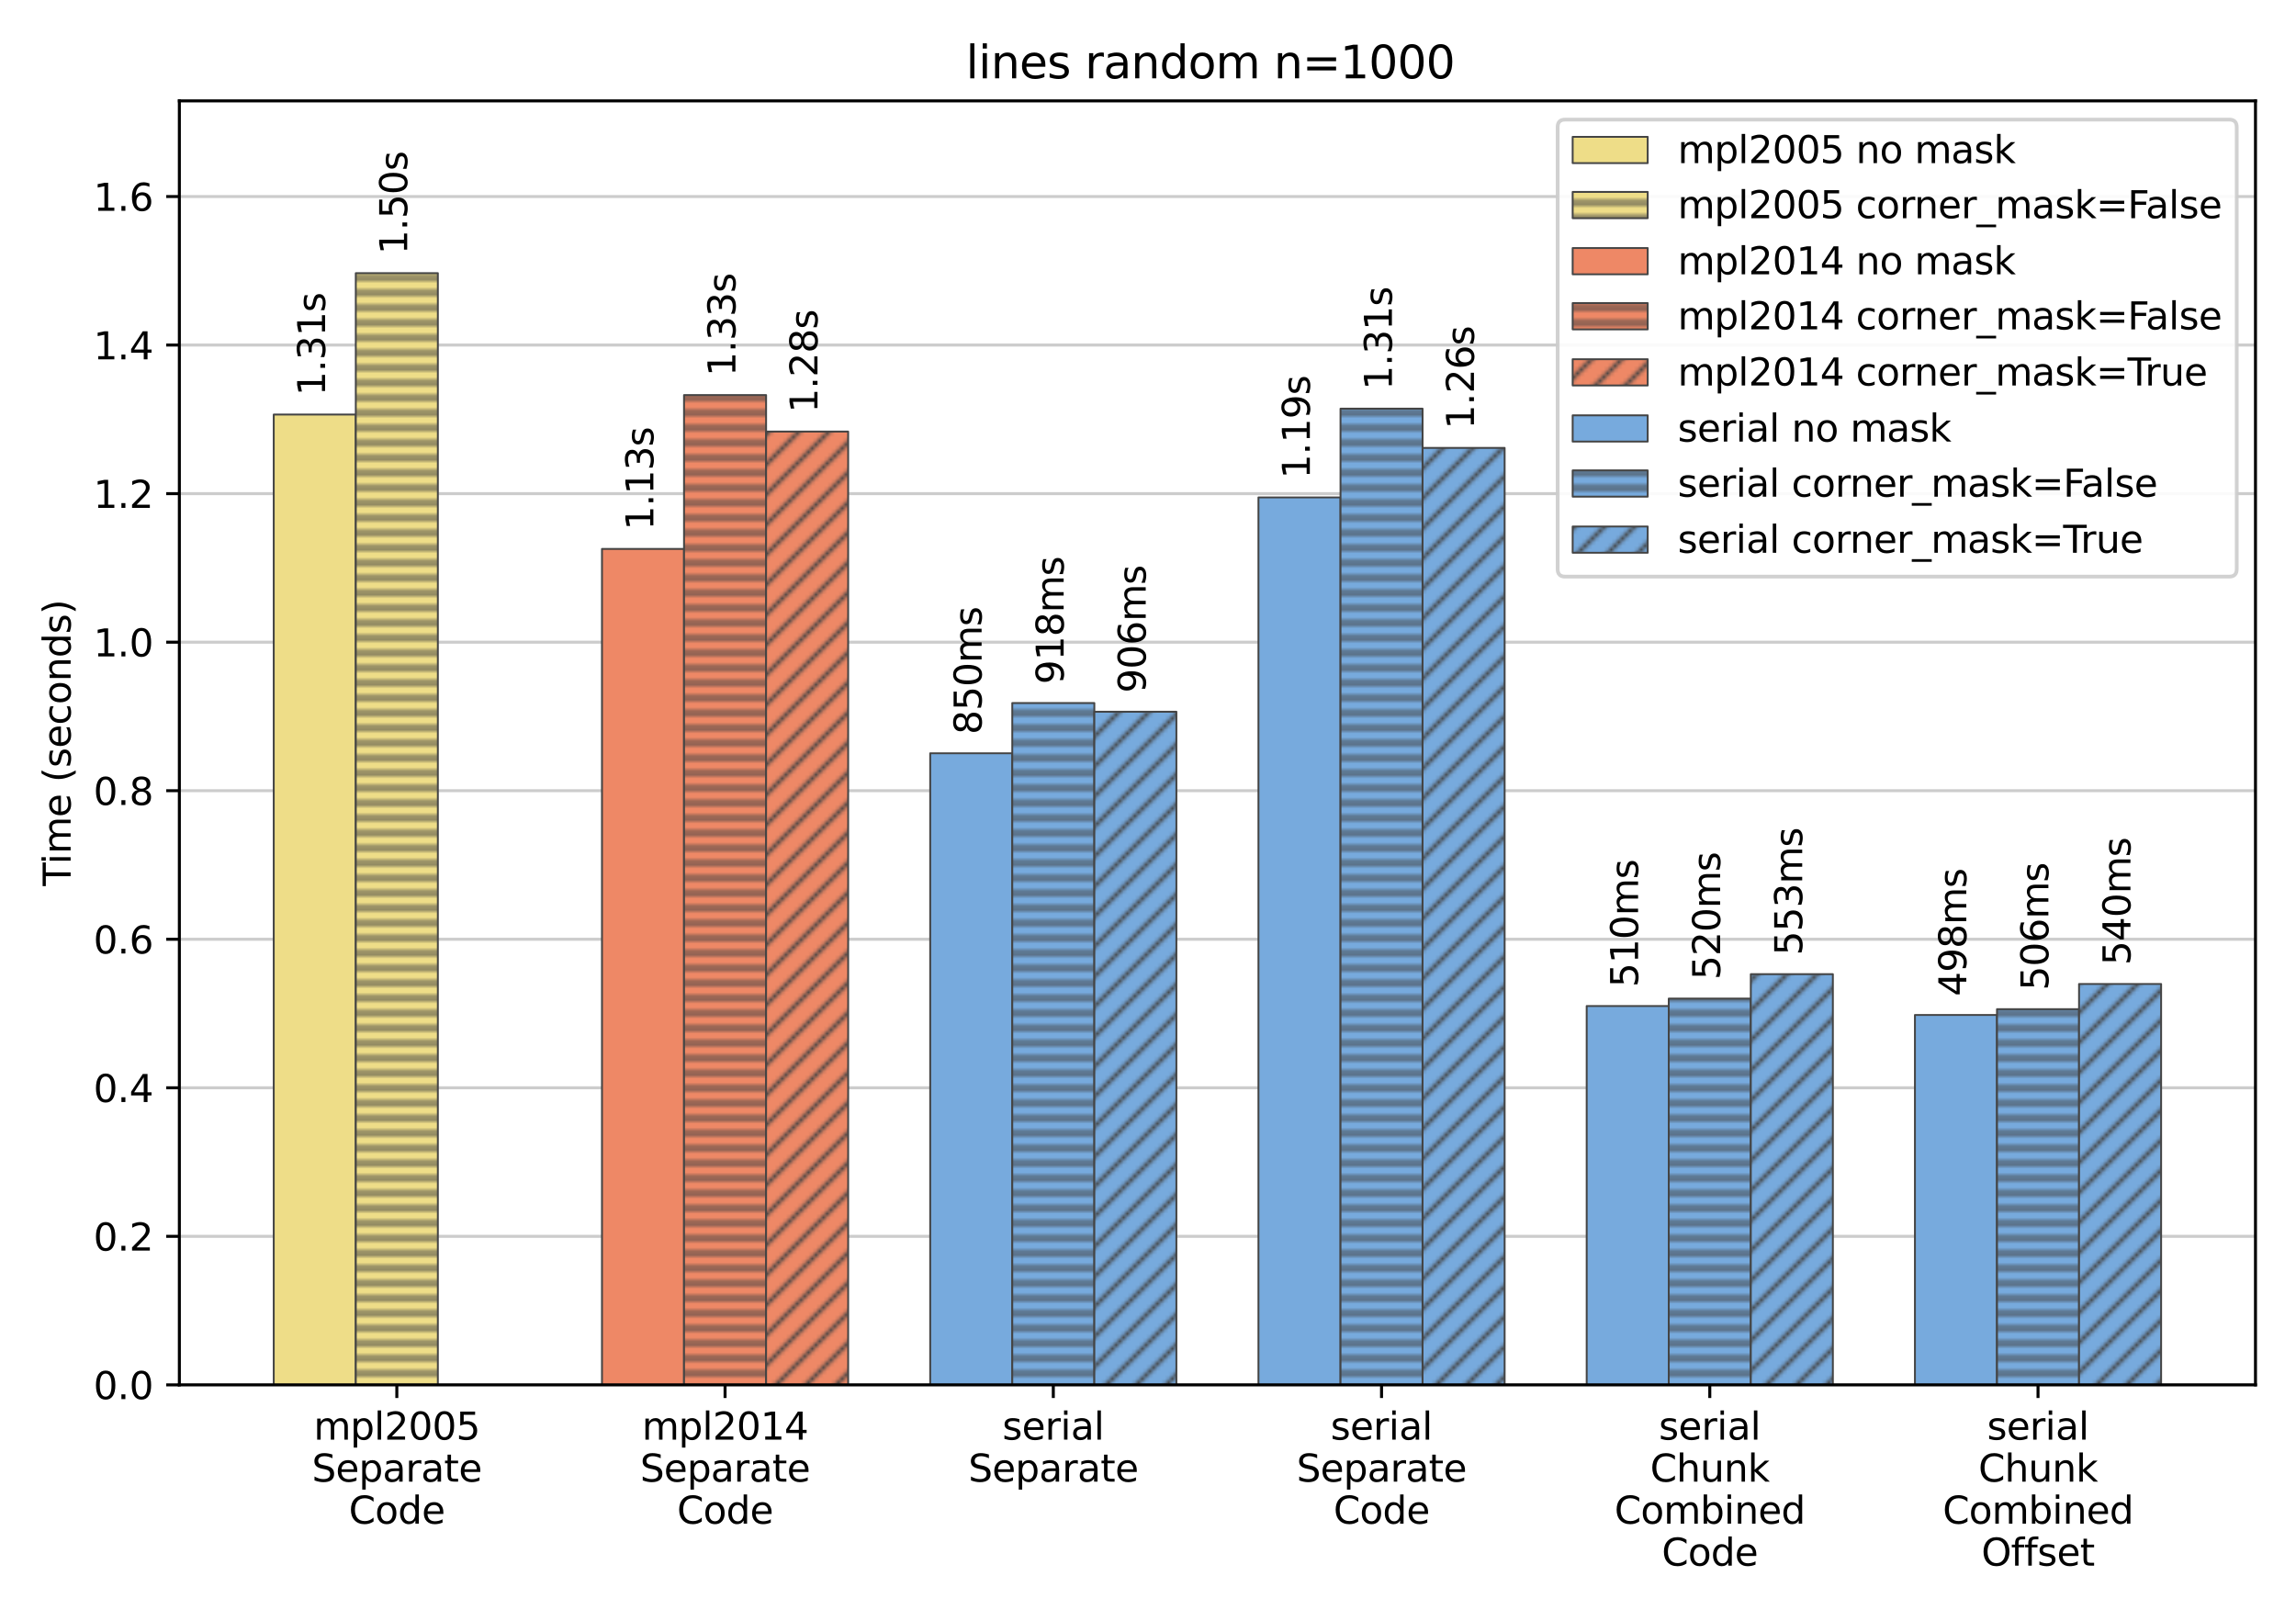 <?xml version="1.0" encoding="utf-8" standalone="no"?>
<!DOCTYPE svg PUBLIC "-//W3C//DTD SVG 1.1//EN"
  "http://www.w3.org/Graphics/SVG/1.1/DTD/svg11.dtd">
<svg xmlns:xlink="http://www.w3.org/1999/xlink" width="612pt" height="432pt" viewBox="0 0 612 432" xmlns="http://www.w3.org/2000/svg" version="1.1">
 <defs>
  <style type="text/css">*{stroke-linejoin: round; stroke-linecap: butt}</style>
 </defs>
 <g id="figure_1">
  <g id="patch_1">
   <path d="M 0 432 
L 612 432 
L 612 0 
L 0 0 
L 0 432 
z
" style="fill: none"/>
  </g>
  <g id="axes_1">
   <g id="patch_2">
    <path d="M 47.81 369.128 
L 601.2 369.128 
L 601.2 26.88 
L 47.81 26.88 
L 47.81 369.128 
z
" style="fill: none"/>
   </g>
   <g id="matplotlib.axis_1">
    <g id="xtick_1">
     <g id="line2d_1">
      <defs>
       <path id="mbe16a297b5" d="M 0 0 
L 0 3.5 
" style="stroke: #000000; stroke-width: 0.8"/>
      </defs>
      <g>
       <use xlink:href="#mbe16a297b5" x="105.774" y="369.128" style="stroke: #000000; stroke-width: 0.8"/>
      </g>
     </g>
     <g id="text_1">
      <!-- mpl2005 -->
      <g transform="translate(83.615 383.726)scale(0.1 -0.1)">
       <defs>
        <path id="DejaVuSans-6d" d="M 3328 2828 
Q 3544 3216 3844 3400 
Q 4144 3584 4550 3584 
Q 5097 3584 5394 3201 
Q 5691 2819 5691 2113 
L 5691 0 
L 5113 0 
L 5113 2094 
Q 5113 2597 4934 2840 
Q 4756 3084 4391 3084 
Q 3944 3084 3684 2787 
Q 3425 2491 3425 1978 
L 3425 0 
L 2847 0 
L 2847 2094 
Q 2847 2600 2669 2842 
Q 2491 3084 2119 3084 
Q 1678 3084 1418 2786 
Q 1159 2488 1159 1978 
L 1159 0 
L 581 0 
L 581 3500 
L 1159 3500 
L 1159 2956 
Q 1356 3278 1631 3431 
Q 1906 3584 2284 3584 
Q 2666 3584 2933 3390 
Q 3200 3197 3328 2828 
z
" transform="scale(0.016)"/>
        <path id="DejaVuSans-70" d="M 1159 525 
L 1159 -1331 
L 581 -1331 
L 581 3500 
L 1159 3500 
L 1159 2969 
Q 1341 3281 1617 3432 
Q 1894 3584 2278 3584 
Q 2916 3584 3314 3078 
Q 3713 2572 3713 1747 
Q 3713 922 3314 415 
Q 2916 -91 2278 -91 
Q 1894 -91 1617 61 
Q 1341 213 1159 525 
z
M 3116 1747 
Q 3116 2381 2855 2742 
Q 2594 3103 2138 3103 
Q 1681 3103 1420 2742 
Q 1159 2381 1159 1747 
Q 1159 1113 1420 752 
Q 1681 391 2138 391 
Q 2594 391 2855 752 
Q 3116 1113 3116 1747 
z
" transform="scale(0.016)"/>
        <path id="DejaVuSans-6c" d="M 603 4863 
L 1178 4863 
L 1178 0 
L 603 0 
L 603 4863 
z
" transform="scale(0.016)"/>
        <path id="DejaVuSans-32" d="M 1228 531 
L 3431 531 
L 3431 0 
L 469 0 
L 469 531 
Q 828 903 1448 1529 
Q 2069 2156 2228 2338 
Q 2531 2678 2651 2914 
Q 2772 3150 2772 3378 
Q 2772 3750 2511 3984 
Q 2250 4219 1831 4219 
Q 1534 4219 1204 4116 
Q 875 4013 500 3803 
L 500 4441 
Q 881 4594 1212 4672 
Q 1544 4750 1819 4750 
Q 2544 4750 2975 4387 
Q 3406 4025 3406 3419 
Q 3406 3131 3298 2873 
Q 3191 2616 2906 2266 
Q 2828 2175 2409 1742 
Q 1991 1309 1228 531 
z
" transform="scale(0.016)"/>
        <path id="DejaVuSans-30" d="M 2034 4250 
Q 1547 4250 1301 3770 
Q 1056 3291 1056 2328 
Q 1056 1369 1301 889 
Q 1547 409 2034 409 
Q 2525 409 2770 889 
Q 3016 1369 3016 2328 
Q 3016 3291 2770 3770 
Q 2525 4250 2034 4250 
z
M 2034 4750 
Q 2819 4750 3233 4129 
Q 3647 3509 3647 2328 
Q 3647 1150 3233 529 
Q 2819 -91 2034 -91 
Q 1250 -91 836 529 
Q 422 1150 422 2328 
Q 422 3509 836 4129 
Q 1250 4750 2034 4750 
z
" transform="scale(0.016)"/>
        <path id="DejaVuSans-35" d="M 691 4666 
L 3169 4666 
L 3169 4134 
L 1269 4134 
L 1269 2991 
Q 1406 3038 1543 3061 
Q 1681 3084 1819 3084 
Q 2600 3084 3056 2656 
Q 3513 2228 3513 1497 
Q 3513 744 3044 326 
Q 2575 -91 1722 -91 
Q 1428 -91 1123 -41 
Q 819 9 494 109 
L 494 744 
Q 775 591 1075 516 
Q 1375 441 1709 441 
Q 2250 441 2565 725 
Q 2881 1009 2881 1497 
Q 2881 1984 2565 2268 
Q 2250 2553 1709 2553 
Q 1456 2553 1204 2497 
Q 953 2441 691 2322 
L 691 4666 
z
" transform="scale(0.016)"/>
       </defs>
       <use xlink:href="#DejaVuSans-6d"/>
       <use xlink:href="#DejaVuSans-70" x="97.412"/>
       <use xlink:href="#DejaVuSans-6c" x="160.889"/>
       <use xlink:href="#DejaVuSans-32" x="188.672"/>
       <use xlink:href="#DejaVuSans-30" x="252.295"/>
       <use xlink:href="#DejaVuSans-30" x="315.918"/>
       <use xlink:href="#DejaVuSans-35" x="379.541"/>
      </g>
      <!-- Separate -->
      <g transform="translate(83.128 394.924)scale(0.1 -0.1)">
       <defs>
        <path id="DejaVuSans-53" d="M 3425 4513 
L 3425 3897 
Q 3066 4069 2747 4153 
Q 2428 4238 2131 4238 
Q 1616 4238 1336 4038 
Q 1056 3838 1056 3469 
Q 1056 3159 1242 3001 
Q 1428 2844 1947 2747 
L 2328 2669 
Q 3034 2534 3370 2195 
Q 3706 1856 3706 1288 
Q 3706 609 3251 259 
Q 2797 -91 1919 -91 
Q 1588 -91 1214 -16 
Q 841 59 441 206 
L 441 856 
Q 825 641 1194 531 
Q 1563 422 1919 422 
Q 2459 422 2753 634 
Q 3047 847 3047 1241 
Q 3047 1584 2836 1778 
Q 2625 1972 2144 2069 
L 1759 2144 
Q 1053 2284 737 2584 
Q 422 2884 422 3419 
Q 422 4038 858 4394 
Q 1294 4750 2059 4750 
Q 2388 4750 2728 4690 
Q 3069 4631 3425 4513 
z
" transform="scale(0.016)"/>
        <path id="DejaVuSans-65" d="M 3597 1894 
L 3597 1613 
L 953 1613 
Q 991 1019 1311 708 
Q 1631 397 2203 397 
Q 2534 397 2845 478 
Q 3156 559 3463 722 
L 3463 178 
Q 3153 47 2828 -22 
Q 2503 -91 2169 -91 
Q 1331 -91 842 396 
Q 353 884 353 1716 
Q 353 2575 817 3079 
Q 1281 3584 2069 3584 
Q 2775 3584 3186 3129 
Q 3597 2675 3597 1894 
z
M 3022 2063 
Q 3016 2534 2758 2815 
Q 2500 3097 2075 3097 
Q 1594 3097 1305 2825 
Q 1016 2553 972 2059 
L 3022 2063 
z
" transform="scale(0.016)"/>
        <path id="DejaVuSans-61" d="M 2194 1759 
Q 1497 1759 1228 1600 
Q 959 1441 959 1056 
Q 959 750 1161 570 
Q 1363 391 1709 391 
Q 2188 391 2477 730 
Q 2766 1069 2766 1631 
L 2766 1759 
L 2194 1759 
z
M 3341 1997 
L 3341 0 
L 2766 0 
L 2766 531 
Q 2569 213 2275 61 
Q 1981 -91 1556 -91 
Q 1019 -91 701 211 
Q 384 513 384 1019 
Q 384 1609 779 1909 
Q 1175 2209 1959 2209 
L 2766 2209 
L 2766 2266 
Q 2766 2663 2505 2880 
Q 2244 3097 1772 3097 
Q 1472 3097 1187 3025 
Q 903 2953 641 2809 
L 641 3341 
Q 956 3463 1253 3523 
Q 1550 3584 1831 3584 
Q 2591 3584 2966 3190 
Q 3341 2797 3341 1997 
z
" transform="scale(0.016)"/>
        <path id="DejaVuSans-72" d="M 2631 2963 
Q 2534 3019 2420 3045 
Q 2306 3072 2169 3072 
Q 1681 3072 1420 2755 
Q 1159 2438 1159 1844 
L 1159 0 
L 581 0 
L 581 3500 
L 1159 3500 
L 1159 2956 
Q 1341 3275 1631 3429 
Q 1922 3584 2338 3584 
Q 2397 3584 2469 3576 
Q 2541 3569 2628 3553 
L 2631 2963 
z
" transform="scale(0.016)"/>
        <path id="DejaVuSans-74" d="M 1172 4494 
L 1172 3500 
L 2356 3500 
L 2356 3053 
L 1172 3053 
L 1172 1153 
Q 1172 725 1289 603 
Q 1406 481 1766 481 
L 2356 481 
L 2356 0 
L 1766 0 
Q 1100 0 847 248 
Q 594 497 594 1153 
L 594 3053 
L 172 3053 
L 172 3500 
L 594 3500 
L 594 4494 
L 1172 4494 
z
" transform="scale(0.016)"/>
       </defs>
       <use xlink:href="#DejaVuSans-53"/>
       <use xlink:href="#DejaVuSans-65" x="63.477"/>
       <use xlink:href="#DejaVuSans-70" x="125"/>
       <use xlink:href="#DejaVuSans-61" x="188.477"/>
       <use xlink:href="#DejaVuSans-72" x="249.756"/>
       <use xlink:href="#DejaVuSans-61" x="290.869"/>
       <use xlink:href="#DejaVuSans-74" x="352.148"/>
       <use xlink:href="#DejaVuSans-65" x="391.357"/>
      </g>
      <!-- Code -->
      <g transform="translate(92.972 406.122)scale(0.1 -0.1)">
       <defs>
        <path id="DejaVuSans-43" d="M 4122 4306 
L 4122 3641 
Q 3803 3938 3442 4084 
Q 3081 4231 2675 4231 
Q 1875 4231 1450 3742 
Q 1025 3253 1025 2328 
Q 1025 1406 1450 917 
Q 1875 428 2675 428 
Q 3081 428 3442 575 
Q 3803 722 4122 1019 
L 4122 359 
Q 3791 134 3420 21 
Q 3050 -91 2638 -91 
Q 1578 -91 968 557 
Q 359 1206 359 2328 
Q 359 3453 968 4101 
Q 1578 4750 2638 4750 
Q 3056 4750 3426 4639 
Q 3797 4528 4122 4306 
z
" transform="scale(0.016)"/>
        <path id="DejaVuSans-6f" d="M 1959 3097 
Q 1497 3097 1228 2736 
Q 959 2375 959 1747 
Q 959 1119 1226 758 
Q 1494 397 1959 397 
Q 2419 397 2687 759 
Q 2956 1122 2956 1747 
Q 2956 2369 2687 2733 
Q 2419 3097 1959 3097 
z
M 1959 3584 
Q 2709 3584 3137 3096 
Q 3566 2609 3566 1747 
Q 3566 888 3137 398 
Q 2709 -91 1959 -91 
Q 1206 -91 779 398 
Q 353 888 353 1747 
Q 353 2609 779 3096 
Q 1206 3584 1959 3584 
z
" transform="scale(0.016)"/>
        <path id="DejaVuSans-64" d="M 2906 2969 
L 2906 4863 
L 3481 4863 
L 3481 0 
L 2906 0 
L 2906 525 
Q 2725 213 2448 61 
Q 2172 -91 1784 -91 
Q 1150 -91 751 415 
Q 353 922 353 1747 
Q 353 2572 751 3078 
Q 1150 3584 1784 3584 
Q 2172 3584 2448 3432 
Q 2725 3281 2906 2969 
z
M 947 1747 
Q 947 1113 1208 752 
Q 1469 391 1925 391 
Q 2381 391 2643 752 
Q 2906 1113 2906 1747 
Q 2906 2381 2643 2742 
Q 2381 3103 1925 3103 
Q 1469 3103 1208 2742 
Q 947 2381 947 1747 
z
" transform="scale(0.016)"/>
       </defs>
       <use xlink:href="#DejaVuSans-43"/>
       <use xlink:href="#DejaVuSans-6f" x="69.824"/>
       <use xlink:href="#DejaVuSans-64" x="131.006"/>
       <use xlink:href="#DejaVuSans-65" x="194.482"/>
      </g>
     </g>
    </g>
    <g id="xtick_2">
     <g id="line2d_2">
      <g>
       <use xlink:href="#mbe16a297b5" x="193.266" y="369.128" style="stroke: #000000; stroke-width: 0.8"/>
      </g>
     </g>
     <g id="text_2">
      <!-- mpl2014 -->
      <g transform="translate(171.108 383.726)scale(0.1 -0.1)">
       <defs>
        <path id="DejaVuSans-31" d="M 794 531 
L 1825 531 
L 1825 4091 
L 703 3866 
L 703 4441 
L 1819 4666 
L 2450 4666 
L 2450 531 
L 3481 531 
L 3481 0 
L 794 0 
L 794 531 
z
" transform="scale(0.016)"/>
        <path id="DejaVuSans-34" d="M 2419 4116 
L 825 1625 
L 2419 1625 
L 2419 4116 
z
M 2253 4666 
L 3047 4666 
L 3047 1625 
L 3713 1625 
L 3713 1100 
L 3047 1100 
L 3047 0 
L 2419 0 
L 2419 1100 
L 313 1100 
L 313 1709 
L 2253 4666 
z
" transform="scale(0.016)"/>
       </defs>
       <use xlink:href="#DejaVuSans-6d"/>
       <use xlink:href="#DejaVuSans-70" x="97.412"/>
       <use xlink:href="#DejaVuSans-6c" x="160.889"/>
       <use xlink:href="#DejaVuSans-32" x="188.672"/>
       <use xlink:href="#DejaVuSans-30" x="252.295"/>
       <use xlink:href="#DejaVuSans-31" x="315.918"/>
       <use xlink:href="#DejaVuSans-34" x="379.541"/>
      </g>
      <!-- Separate -->
      <g transform="translate(170.621 394.924)scale(0.1 -0.1)">
       <use xlink:href="#DejaVuSans-53"/>
       <use xlink:href="#DejaVuSans-65" x="63.477"/>
       <use xlink:href="#DejaVuSans-70" x="125"/>
       <use xlink:href="#DejaVuSans-61" x="188.477"/>
       <use xlink:href="#DejaVuSans-72" x="249.756"/>
       <use xlink:href="#DejaVuSans-61" x="290.869"/>
       <use xlink:href="#DejaVuSans-74" x="352.148"/>
       <use xlink:href="#DejaVuSans-65" x="391.357"/>
      </g>
      <!-- Code -->
      <g transform="translate(180.465 406.122)scale(0.1 -0.1)">
       <use xlink:href="#DejaVuSans-43"/>
       <use xlink:href="#DejaVuSans-6f" x="69.824"/>
       <use xlink:href="#DejaVuSans-64" x="131.006"/>
       <use xlink:href="#DejaVuSans-65" x="194.482"/>
      </g>
     </g>
    </g>
    <g id="xtick_3">
     <g id="line2d_3">
      <g>
       <use xlink:href="#mbe16a297b5" x="280.759" y="369.128" style="stroke: #000000; stroke-width: 0.8"/>
      </g>
     </g>
     <g id="text_3">
      <!-- serial -->
      <g transform="translate(267.18 383.726)scale(0.1 -0.1)">
       <defs>
        <path id="DejaVuSans-73" d="M 2834 3397 
L 2834 2853 
Q 2591 2978 2328 3040 
Q 2066 3103 1784 3103 
Q 1356 3103 1142 2972 
Q 928 2841 928 2578 
Q 928 2378 1081 2264 
Q 1234 2150 1697 2047 
L 1894 2003 
Q 2506 1872 2764 1633 
Q 3022 1394 3022 966 
Q 3022 478 2636 193 
Q 2250 -91 1575 -91 
Q 1294 -91 989 -36 
Q 684 19 347 128 
L 347 722 
Q 666 556 975 473 
Q 1284 391 1588 391 
Q 1994 391 2212 530 
Q 2431 669 2431 922 
Q 2431 1156 2273 1281 
Q 2116 1406 1581 1522 
L 1381 1569 
Q 847 1681 609 1914 
Q 372 2147 372 2553 
Q 372 3047 722 3315 
Q 1072 3584 1716 3584 
Q 2034 3584 2315 3537 
Q 2597 3491 2834 3397 
z
" transform="scale(0.016)"/>
        <path id="DejaVuSans-69" d="M 603 3500 
L 1178 3500 
L 1178 0 
L 603 0 
L 603 3500 
z
M 603 4863 
L 1178 4863 
L 1178 4134 
L 603 4134 
L 603 4863 
z
" transform="scale(0.016)"/>
       </defs>
       <use xlink:href="#DejaVuSans-73"/>
       <use xlink:href="#DejaVuSans-65" x="52.1"/>
       <use xlink:href="#DejaVuSans-72" x="113.623"/>
       <use xlink:href="#DejaVuSans-69" x="154.736"/>
       <use xlink:href="#DejaVuSans-61" x="182.52"/>
       <use xlink:href="#DejaVuSans-6c" x="243.799"/>
      </g>
      <!-- Separate -->
      <g transform="translate(258.113 394.924)scale(0.1 -0.1)">
       <use xlink:href="#DejaVuSans-53"/>
       <use xlink:href="#DejaVuSans-65" x="63.477"/>
       <use xlink:href="#DejaVuSans-70" x="125"/>
       <use xlink:href="#DejaVuSans-61" x="188.477"/>
       <use xlink:href="#DejaVuSans-72" x="249.756"/>
       <use xlink:href="#DejaVuSans-61" x="290.869"/>
       <use xlink:href="#DejaVuSans-74" x="352.148"/>
       <use xlink:href="#DejaVuSans-65" x="391.357"/>
      </g>
     </g>
    </g>
    <g id="xtick_4">
     <g id="line2d_4">
      <g>
       <use xlink:href="#mbe16a297b5" x="368.251" y="369.128" style="stroke: #000000; stroke-width: 0.8"/>
      </g>
     </g>
     <g id="text_4">
      <!-- serial -->
      <g transform="translate(354.672 383.726)scale(0.1 -0.1)">
       <use xlink:href="#DejaVuSans-73"/>
       <use xlink:href="#DejaVuSans-65" x="52.1"/>
       <use xlink:href="#DejaVuSans-72" x="113.623"/>
       <use xlink:href="#DejaVuSans-69" x="154.736"/>
       <use xlink:href="#DejaVuSans-61" x="182.52"/>
       <use xlink:href="#DejaVuSans-6c" x="243.799"/>
      </g>
      <!-- Separate -->
      <g transform="translate(345.606 394.924)scale(0.1 -0.1)">
       <use xlink:href="#DejaVuSans-53"/>
       <use xlink:href="#DejaVuSans-65" x="63.477"/>
       <use xlink:href="#DejaVuSans-70" x="125"/>
       <use xlink:href="#DejaVuSans-61" x="188.477"/>
       <use xlink:href="#DejaVuSans-72" x="249.756"/>
       <use xlink:href="#DejaVuSans-61" x="290.869"/>
       <use xlink:href="#DejaVuSans-74" x="352.148"/>
       <use xlink:href="#DejaVuSans-65" x="391.357"/>
      </g>
      <!-- Code -->
      <g transform="translate(355.45 406.122)scale(0.1 -0.1)">
       <use xlink:href="#DejaVuSans-43"/>
       <use xlink:href="#DejaVuSans-6f" x="69.824"/>
       <use xlink:href="#DejaVuSans-64" x="131.006"/>
       <use xlink:href="#DejaVuSans-65" x="194.482"/>
      </g>
     </g>
    </g>
    <g id="xtick_5">
     <g id="line2d_5">
      <g>
       <use xlink:href="#mbe16a297b5" x="455.744" y="369.128" style="stroke: #000000; stroke-width: 0.8"/>
      </g>
     </g>
     <g id="text_5">
      <!-- serial -->
      <g transform="translate(442.165 383.726)scale(0.1 -0.1)">
       <use xlink:href="#DejaVuSans-73"/>
       <use xlink:href="#DejaVuSans-65" x="52.1"/>
       <use xlink:href="#DejaVuSans-72" x="113.623"/>
       <use xlink:href="#DejaVuSans-69" x="154.736"/>
       <use xlink:href="#DejaVuSans-61" x="182.52"/>
       <use xlink:href="#DejaVuSans-6c" x="243.799"/>
      </g>
      <!-- Chunk -->
      <g transform="translate(439.851 394.924)scale(0.1 -0.1)">
       <defs>
        <path id="DejaVuSans-68" d="M 3513 2113 
L 3513 0 
L 2938 0 
L 2938 2094 
Q 2938 2591 2744 2837 
Q 2550 3084 2163 3084 
Q 1697 3084 1428 2787 
Q 1159 2491 1159 1978 
L 1159 0 
L 581 0 
L 581 4863 
L 1159 4863 
L 1159 2956 
Q 1366 3272 1645 3428 
Q 1925 3584 2291 3584 
Q 2894 3584 3203 3211 
Q 3513 2838 3513 2113 
z
" transform="scale(0.016)"/>
        <path id="DejaVuSans-75" d="M 544 1381 
L 544 3500 
L 1119 3500 
L 1119 1403 
Q 1119 906 1312 657 
Q 1506 409 1894 409 
Q 2359 409 2629 706 
Q 2900 1003 2900 1516 
L 2900 3500 
L 3475 3500 
L 3475 0 
L 2900 0 
L 2900 538 
Q 2691 219 2414 64 
Q 2138 -91 1772 -91 
Q 1169 -91 856 284 
Q 544 659 544 1381 
z
M 1991 3584 
L 1991 3584 
z
" transform="scale(0.016)"/>
        <path id="DejaVuSans-6e" d="M 3513 2113 
L 3513 0 
L 2938 0 
L 2938 2094 
Q 2938 2591 2744 2837 
Q 2550 3084 2163 3084 
Q 1697 3084 1428 2787 
Q 1159 2491 1159 1978 
L 1159 0 
L 581 0 
L 581 3500 
L 1159 3500 
L 1159 2956 
Q 1366 3272 1645 3428 
Q 1925 3584 2291 3584 
Q 2894 3584 3203 3211 
Q 3513 2838 3513 2113 
z
" transform="scale(0.016)"/>
        <path id="DejaVuSans-6b" d="M 581 4863 
L 1159 4863 
L 1159 1991 
L 2875 3500 
L 3609 3500 
L 1753 1863 
L 3688 0 
L 2938 0 
L 1159 1709 
L 1159 0 
L 581 0 
L 581 4863 
z
" transform="scale(0.016)"/>
       </defs>
       <use xlink:href="#DejaVuSans-43"/>
       <use xlink:href="#DejaVuSans-68" x="69.824"/>
       <use xlink:href="#DejaVuSans-75" x="133.203"/>
       <use xlink:href="#DejaVuSans-6e" x="196.582"/>
       <use xlink:href="#DejaVuSans-6b" x="259.961"/>
      </g>
      <!-- Combined -->
      <g transform="translate(430.34 406.122)scale(0.1 -0.1)">
       <defs>
        <path id="DejaVuSans-62" d="M 3116 1747 
Q 3116 2381 2855 2742 
Q 2594 3103 2138 3103 
Q 1681 3103 1420 2742 
Q 1159 2381 1159 1747 
Q 1159 1113 1420 752 
Q 1681 391 2138 391 
Q 2594 391 2855 752 
Q 3116 1113 3116 1747 
z
M 1159 2969 
Q 1341 3281 1617 3432 
Q 1894 3584 2278 3584 
Q 2916 3584 3314 3078 
Q 3713 2572 3713 1747 
Q 3713 922 3314 415 
Q 2916 -91 2278 -91 
Q 1894 -91 1617 61 
Q 1341 213 1159 525 
L 1159 0 
L 581 0 
L 581 4863 
L 1159 4863 
L 1159 2969 
z
" transform="scale(0.016)"/>
       </defs>
       <use xlink:href="#DejaVuSans-43"/>
       <use xlink:href="#DejaVuSans-6f" x="69.824"/>
       <use xlink:href="#DejaVuSans-6d" x="131.006"/>
       <use xlink:href="#DejaVuSans-62" x="228.418"/>
       <use xlink:href="#DejaVuSans-69" x="291.895"/>
       <use xlink:href="#DejaVuSans-6e" x="319.678"/>
       <use xlink:href="#DejaVuSans-65" x="383.057"/>
       <use xlink:href="#DejaVuSans-64" x="444.58"/>
      </g>
      <!-- Code -->
      <g transform="translate(442.942 417.32)scale(0.1 -0.1)">
       <use xlink:href="#DejaVuSans-43"/>
       <use xlink:href="#DejaVuSans-6f" x="69.824"/>
       <use xlink:href="#DejaVuSans-64" x="131.006"/>
       <use xlink:href="#DejaVuSans-65" x="194.482"/>
      </g>
     </g>
    </g>
    <g id="xtick_6">
     <g id="line2d_6">
      <g>
       <use xlink:href="#mbe16a297b5" x="543.236" y="369.128" style="stroke: #000000; stroke-width: 0.8"/>
      </g>
     </g>
     <g id="text_6">
      <!-- serial -->
      <g transform="translate(529.657 383.726)scale(0.1 -0.1)">
       <use xlink:href="#DejaVuSans-73"/>
       <use xlink:href="#DejaVuSans-65" x="52.1"/>
       <use xlink:href="#DejaVuSans-72" x="113.623"/>
       <use xlink:href="#DejaVuSans-69" x="154.736"/>
       <use xlink:href="#DejaVuSans-61" x="182.52"/>
       <use xlink:href="#DejaVuSans-6c" x="243.799"/>
      </g>
      <!-- Chunk -->
      <g transform="translate(527.343 394.924)scale(0.1 -0.1)">
       <use xlink:href="#DejaVuSans-43"/>
       <use xlink:href="#DejaVuSans-68" x="69.824"/>
       <use xlink:href="#DejaVuSans-75" x="133.203"/>
       <use xlink:href="#DejaVuSans-6e" x="196.582"/>
       <use xlink:href="#DejaVuSans-6b" x="259.961"/>
      </g>
      <!-- Combined -->
      <g transform="translate(517.832 406.122)scale(0.1 -0.1)">
       <use xlink:href="#DejaVuSans-43"/>
       <use xlink:href="#DejaVuSans-6f" x="69.824"/>
       <use xlink:href="#DejaVuSans-6d" x="131.006"/>
       <use xlink:href="#DejaVuSans-62" x="228.418"/>
       <use xlink:href="#DejaVuSans-69" x="291.895"/>
       <use xlink:href="#DejaVuSans-6e" x="319.678"/>
       <use xlink:href="#DejaVuSans-65" x="383.057"/>
       <use xlink:href="#DejaVuSans-64" x="444.58"/>
      </g>
      <!-- Offset -->
      <g transform="translate(528.139 417.32)scale(0.1 -0.1)">
       <defs>
        <path id="DejaVuSans-4f" d="M 2522 4238 
Q 1834 4238 1429 3725 
Q 1025 3213 1025 2328 
Q 1025 1447 1429 934 
Q 1834 422 2522 422 
Q 3209 422 3611 934 
Q 4013 1447 4013 2328 
Q 4013 3213 3611 3725 
Q 3209 4238 2522 4238 
z
M 2522 4750 
Q 3503 4750 4090 4092 
Q 4678 3434 4678 2328 
Q 4678 1225 4090 567 
Q 3503 -91 2522 -91 
Q 1538 -91 948 565 
Q 359 1222 359 2328 
Q 359 3434 948 4092 
Q 1538 4750 2522 4750 
z
" transform="scale(0.016)"/>
        <path id="DejaVuSans-66" d="M 2375 4863 
L 2375 4384 
L 1825 4384 
Q 1516 4384 1395 4259 
Q 1275 4134 1275 3809 
L 1275 3500 
L 2222 3500 
L 2222 3053 
L 1275 3053 
L 1275 0 
L 697 0 
L 697 3053 
L 147 3053 
L 147 3500 
L 697 3500 
L 697 3744 
Q 697 4328 969 4595 
Q 1241 4863 1831 4863 
L 2375 4863 
z
" transform="scale(0.016)"/>
       </defs>
       <use xlink:href="#DejaVuSans-4f"/>
       <use xlink:href="#DejaVuSans-66" x="78.711"/>
       <use xlink:href="#DejaVuSans-66" x="113.916"/>
       <use xlink:href="#DejaVuSans-73" x="149.121"/>
       <use xlink:href="#DejaVuSans-65" x="201.221"/>
       <use xlink:href="#DejaVuSans-74" x="262.744"/>
      </g>
     </g>
    </g>
   </g>
   <g id="matplotlib.axis_2">
    <g id="ytick_1">
     <g id="line2d_7">
      <path d="M 47.81 369.128 
L 601.2 369.128 
" clip-path="url(#pa80492048d)" style="fill: none; stroke: #000000; stroke-opacity: 0.2; stroke-width: 0.8; stroke-linecap: square"/>
     </g>
     <g id="line2d_8">
      <defs>
       <path id="mf32d118e1c" d="M 0 0 
L -3.5 0 
" style="stroke: #000000; stroke-width: 0.8"/>
      </defs>
      <g>
       <use xlink:href="#mf32d118e1c" x="47.81" y="369.128" style="stroke: #000000; stroke-width: 0.8"/>
      </g>
     </g>
     <g id="text_7">
      <!-- 0.0 -->
      <g transform="translate(24.907 372.927)scale(0.1 -0.1)">
       <defs>
        <path id="DejaVuSans-2e" d="M 684 794 
L 1344 794 
L 1344 0 
L 684 0 
L 684 794 
z
" transform="scale(0.016)"/>
       </defs>
       <use xlink:href="#DejaVuSans-30"/>
       <use xlink:href="#DejaVuSans-2e" x="63.623"/>
       <use xlink:href="#DejaVuSans-30" x="95.41"/>
      </g>
     </g>
    </g>
    <g id="ytick_2">
     <g id="line2d_9">
      <path d="M 47.81 329.535 
L 601.2 329.535 
" clip-path="url(#pa80492048d)" style="fill: none; stroke: #000000; stroke-opacity: 0.2; stroke-width: 0.8; stroke-linecap: square"/>
     </g>
     <g id="line2d_10">
      <g>
       <use xlink:href="#mf32d118e1c" x="47.81" y="329.535" style="stroke: #000000; stroke-width: 0.8"/>
      </g>
     </g>
     <g id="text_8">
      <!-- 0.2 -->
      <g transform="translate(24.907 333.335)scale(0.1 -0.1)">
       <use xlink:href="#DejaVuSans-30"/>
       <use xlink:href="#DejaVuSans-2e" x="63.623"/>
       <use xlink:href="#DejaVuSans-32" x="95.41"/>
      </g>
     </g>
    </g>
    <g id="ytick_3">
     <g id="line2d_11">
      <path d="M 47.81 289.943 
L 601.2 289.943 
" clip-path="url(#pa80492048d)" style="fill: none; stroke: #000000; stroke-opacity: 0.2; stroke-width: 0.8; stroke-linecap: square"/>
     </g>
     <g id="line2d_12">
      <g>
       <use xlink:href="#mf32d118e1c" x="47.81" y="289.943" style="stroke: #000000; stroke-width: 0.8"/>
      </g>
     </g>
     <g id="text_9">
      <!-- 0.4 -->
      <g transform="translate(24.907 293.742)scale(0.1 -0.1)">
       <use xlink:href="#DejaVuSans-30"/>
       <use xlink:href="#DejaVuSans-2e" x="63.623"/>
       <use xlink:href="#DejaVuSans-34" x="95.41"/>
      </g>
     </g>
    </g>
    <g id="ytick_4">
     <g id="line2d_13">
      <path d="M 47.81 250.35 
L 601.2 250.35 
" clip-path="url(#pa80492048d)" style="fill: none; stroke: #000000; stroke-opacity: 0.2; stroke-width: 0.8; stroke-linecap: square"/>
     </g>
     <g id="line2d_14">
      <g>
       <use xlink:href="#mf32d118e1c" x="47.81" y="250.35" style="stroke: #000000; stroke-width: 0.8"/>
      </g>
     </g>
     <g id="text_10">
      <!-- 0.6 -->
      <g transform="translate(24.907 254.149)scale(0.1 -0.1)">
       <defs>
        <path id="DejaVuSans-36" d="M 2113 2584 
Q 1688 2584 1439 2293 
Q 1191 2003 1191 1497 
Q 1191 994 1439 701 
Q 1688 409 2113 409 
Q 2538 409 2786 701 
Q 3034 994 3034 1497 
Q 3034 2003 2786 2293 
Q 2538 2584 2113 2584 
z
M 3366 4563 
L 3366 3988 
Q 3128 4100 2886 4159 
Q 2644 4219 2406 4219 
Q 1781 4219 1451 3797 
Q 1122 3375 1075 2522 
Q 1259 2794 1537 2939 
Q 1816 3084 2150 3084 
Q 2853 3084 3261 2657 
Q 3669 2231 3669 1497 
Q 3669 778 3244 343 
Q 2819 -91 2113 -91 
Q 1303 -91 875 529 
Q 447 1150 447 2328 
Q 447 3434 972 4092 
Q 1497 4750 2381 4750 
Q 2619 4750 2861 4703 
Q 3103 4656 3366 4563 
z
" transform="scale(0.016)"/>
       </defs>
       <use xlink:href="#DejaVuSans-30"/>
       <use xlink:href="#DejaVuSans-2e" x="63.623"/>
       <use xlink:href="#DejaVuSans-36" x="95.41"/>
      </g>
     </g>
    </g>
    <g id="ytick_5">
     <g id="line2d_15">
      <path d="M 47.81 210.757 
L 601.2 210.757 
" clip-path="url(#pa80492048d)" style="fill: none; stroke: #000000; stroke-opacity: 0.2; stroke-width: 0.8; stroke-linecap: square"/>
     </g>
     <g id="line2d_16">
      <g>
       <use xlink:href="#mf32d118e1c" x="47.81" y="210.757" style="stroke: #000000; stroke-width: 0.8"/>
      </g>
     </g>
     <g id="text_11">
      <!-- 0.8 -->
      <g transform="translate(24.907 214.557)scale(0.1 -0.1)">
       <defs>
        <path id="DejaVuSans-38" d="M 2034 2216 
Q 1584 2216 1326 1975 
Q 1069 1734 1069 1313 
Q 1069 891 1326 650 
Q 1584 409 2034 409 
Q 2484 409 2743 651 
Q 3003 894 3003 1313 
Q 3003 1734 2745 1975 
Q 2488 2216 2034 2216 
z
M 1403 2484 
Q 997 2584 770 2862 
Q 544 3141 544 3541 
Q 544 4100 942 4425 
Q 1341 4750 2034 4750 
Q 2731 4750 3128 4425 
Q 3525 4100 3525 3541 
Q 3525 3141 3298 2862 
Q 3072 2584 2669 2484 
Q 3125 2378 3379 2068 
Q 3634 1759 3634 1313 
Q 3634 634 3220 271 
Q 2806 -91 2034 -91 
Q 1263 -91 848 271 
Q 434 634 434 1313 
Q 434 1759 690 2068 
Q 947 2378 1403 2484 
z
M 1172 3481 
Q 1172 3119 1398 2916 
Q 1625 2713 2034 2713 
Q 2441 2713 2670 2916 
Q 2900 3119 2900 3481 
Q 2900 3844 2670 4047 
Q 2441 4250 2034 4250 
Q 1625 4250 1398 4047 
Q 1172 3844 1172 3481 
z
" transform="scale(0.016)"/>
       </defs>
       <use xlink:href="#DejaVuSans-30"/>
       <use xlink:href="#DejaVuSans-2e" x="63.623"/>
       <use xlink:href="#DejaVuSans-38" x="95.41"/>
      </g>
     </g>
    </g>
    <g id="ytick_6">
     <g id="line2d_17">
      <path d="M 47.81 171.165 
L 601.2 171.165 
" clip-path="url(#pa80492048d)" style="fill: none; stroke: #000000; stroke-opacity: 0.2; stroke-width: 0.8; stroke-linecap: square"/>
     </g>
     <g id="line2d_18">
      <g>
       <use xlink:href="#mf32d118e1c" x="47.81" y="171.165" style="stroke: #000000; stroke-width: 0.8"/>
      </g>
     </g>
     <g id="text_12">
      <!-- 1.0 -->
      <g transform="translate(24.907 174.964)scale(0.1 -0.1)">
       <use xlink:href="#DejaVuSans-31"/>
       <use xlink:href="#DejaVuSans-2e" x="63.623"/>
       <use xlink:href="#DejaVuSans-30" x="95.41"/>
      </g>
     </g>
    </g>
    <g id="ytick_7">
     <g id="line2d_19">
      <path d="M 47.81 131.572 
L 601.2 131.572 
" clip-path="url(#pa80492048d)" style="fill: none; stroke: #000000; stroke-opacity: 0.2; stroke-width: 0.8; stroke-linecap: square"/>
     </g>
     <g id="line2d_20">
      <g>
       <use xlink:href="#mf32d118e1c" x="47.81" y="131.572" style="stroke: #000000; stroke-width: 0.8"/>
      </g>
     </g>
     <g id="text_13">
      <!-- 1.2 -->
      <g transform="translate(24.907 135.371)scale(0.1 -0.1)">
       <use xlink:href="#DejaVuSans-31"/>
       <use xlink:href="#DejaVuSans-2e" x="63.623"/>
       <use xlink:href="#DejaVuSans-32" x="95.41"/>
      </g>
     </g>
    </g>
    <g id="ytick_8">
     <g id="line2d_21">
      <path d="M 47.81 91.979 
L 601.2 91.979 
" clip-path="url(#pa80492048d)" style="fill: none; stroke: #000000; stroke-opacity: 0.2; stroke-width: 0.8; stroke-linecap: square"/>
     </g>
     <g id="line2d_22">
      <g>
       <use xlink:href="#mf32d118e1c" x="47.81" y="91.979" style="stroke: #000000; stroke-width: 0.8"/>
      </g>
     </g>
     <g id="text_14">
      <!-- 1.4 -->
      <g transform="translate(24.907 95.779)scale(0.1 -0.1)">
       <use xlink:href="#DejaVuSans-31"/>
       <use xlink:href="#DejaVuSans-2e" x="63.623"/>
       <use xlink:href="#DejaVuSans-34" x="95.41"/>
      </g>
     </g>
    </g>
    <g id="ytick_9">
     <g id="line2d_23">
      <path d="M 47.81 52.387 
L 601.2 52.387 
" clip-path="url(#pa80492048d)" style="fill: none; stroke: #000000; stroke-opacity: 0.2; stroke-width: 0.8; stroke-linecap: square"/>
     </g>
     <g id="line2d_24">
      <g>
       <use xlink:href="#mf32d118e1c" x="47.81" y="52.387" style="stroke: #000000; stroke-width: 0.8"/>
      </g>
     </g>
     <g id="text_15">
      <!-- 1.6 -->
      <g transform="translate(24.907 56.186)scale(0.1 -0.1)">
       <use xlink:href="#DejaVuSans-31"/>
       <use xlink:href="#DejaVuSans-2e" x="63.623"/>
       <use xlink:href="#DejaVuSans-36" x="95.41"/>
      </g>
     </g>
    </g>
    <g id="text_16">
     <!-- Time (seconds) -->
     <g transform="translate(18.827 236.166)rotate(-90)scale(0.1 -0.1)">
      <defs>
       <path id="DejaVuSans-54" d="M -19 4666 
L 3928 4666 
L 3928 4134 
L 2272 4134 
L 2272 0 
L 1638 0 
L 1638 4134 
L -19 4134 
L -19 4666 
z
" transform="scale(0.016)"/>
       <path id="DejaVuSans-20" transform="scale(0.016)"/>
       <path id="DejaVuSans-28" d="M 1984 4856 
Q 1566 4138 1362 3434 
Q 1159 2731 1159 2009 
Q 1159 1288 1364 580 
Q 1569 -128 1984 -844 
L 1484 -844 
Q 1016 -109 783 600 
Q 550 1309 550 2009 
Q 550 2706 781 3412 
Q 1013 4119 1484 4856 
L 1984 4856 
z
" transform="scale(0.016)"/>
       <path id="DejaVuSans-63" d="M 3122 3366 
L 3122 2828 
Q 2878 2963 2633 3030 
Q 2388 3097 2138 3097 
Q 1578 3097 1268 2742 
Q 959 2388 959 1747 
Q 959 1106 1268 751 
Q 1578 397 2138 397 
Q 2388 397 2633 464 
Q 2878 531 3122 666 
L 3122 134 
Q 2881 22 2623 -34 
Q 2366 -91 2075 -91 
Q 1284 -91 818 406 
Q 353 903 353 1747 
Q 353 2603 823 3093 
Q 1294 3584 2113 3584 
Q 2378 3584 2631 3529 
Q 2884 3475 3122 3366 
z
" transform="scale(0.016)"/>
       <path id="DejaVuSans-29" d="M 513 4856 
L 1013 4856 
Q 1481 4119 1714 3412 
Q 1947 2706 1947 2009 
Q 1947 1309 1714 600 
Q 1481 -109 1013 -844 
L 513 -844 
Q 928 -128 1133 580 
Q 1338 1288 1338 2009 
Q 1338 2731 1133 3434 
Q 928 4138 513 4856 
z
" transform="scale(0.016)"/>
      </defs>
      <use xlink:href="#DejaVuSans-54"/>
      <use xlink:href="#DejaVuSans-69" x="57.959"/>
      <use xlink:href="#DejaVuSans-6d" x="85.742"/>
      <use xlink:href="#DejaVuSans-65" x="183.154"/>
      <use xlink:href="#DejaVuSans-20" x="244.678"/>
      <use xlink:href="#DejaVuSans-28" x="276.465"/>
      <use xlink:href="#DejaVuSans-73" x="315.479"/>
      <use xlink:href="#DejaVuSans-65" x="367.578"/>
      <use xlink:href="#DejaVuSans-63" x="429.102"/>
      <use xlink:href="#DejaVuSans-6f" x="484.082"/>
      <use xlink:href="#DejaVuSans-6e" x="545.264"/>
      <use xlink:href="#DejaVuSans-64" x="608.643"/>
      <use xlink:href="#DejaVuSans-73" x="672.119"/>
      <use xlink:href="#DejaVuSans-29" x="724.219"/>
     </g>
    </g>
   </g>
   <g id="patch_3">
    <path d="M 72.964 369.128 
L 94.837 369.128 
L 94.837 110.496 
L 72.964 110.496 
z
" clip-path="url(#pa80492048d)" style="fill: #eedd88; stroke: #444444; stroke-width: 0.5; stroke-linejoin: miter"/>
   </g>
   <g id="text_17">
    <!-- 1.31s -->
    <g transform="translate(86.66 105.496)rotate(-90)scale(0.1 -0.1)">
     <defs>
      <path id="DejaVuSans-33" d="M 2597 2516 
Q 3050 2419 3304 2112 
Q 3559 1806 3559 1356 
Q 3559 666 3084 287 
Q 2609 -91 1734 -91 
Q 1441 -91 1130 -33 
Q 819 25 488 141 
L 488 750 
Q 750 597 1062 519 
Q 1375 441 1716 441 
Q 2309 441 2620 675 
Q 2931 909 2931 1356 
Q 2931 1769 2642 2001 
Q 2353 2234 1838 2234 
L 1294 2234 
L 1294 2753 
L 1863 2753 
Q 2328 2753 2575 2939 
Q 2822 3125 2822 3475 
Q 2822 3834 2567 4026 
Q 2313 4219 1838 4219 
Q 1578 4219 1281 4162 
Q 984 4106 628 3988 
L 628 4550 
Q 988 4650 1302 4700 
Q 1616 4750 1894 4750 
Q 2613 4750 3031 4423 
Q 3450 4097 3450 3541 
Q 3450 3153 3228 2886 
Q 3006 2619 2597 2516 
z
" transform="scale(0.016)"/>
     </defs>
     <use xlink:href="#DejaVuSans-31"/>
     <use xlink:href="#DejaVuSans-2e" x="63.623"/>
     <use xlink:href="#DejaVuSans-33" x="95.41"/>
     <use xlink:href="#DejaVuSans-31" x="159.033"/>
     <use xlink:href="#DejaVuSans-73" x="222.656"/>
    </g>
   </g>
   <g id="patch_4">
    <path d="M 94.837 369.128 
L 116.71 369.128 
L 116.71 72.809 
L 94.837 72.809 
z
" clip-path="url(#pa80492048d)" style="fill: url(#ha4296fa3b4); stroke: #444444; stroke-width: 0.5; stroke-linejoin: miter"/>
   </g>
   <g id="text_18">
    <!-- 1.50s -->
    <g transform="translate(108.533 67.809)rotate(-90)scale(0.1 -0.1)">
     <use xlink:href="#DejaVuSans-31"/>
     <use xlink:href="#DejaVuSans-2e" x="63.623"/>
     <use xlink:href="#DejaVuSans-35" x="95.41"/>
     <use xlink:href="#DejaVuSans-30" x="159.033"/>
     <use xlink:href="#DejaVuSans-73" x="222.656"/>
    </g>
   </g>
   <g id="patch_5">
    <path d="M 160.457 369.128 
L 182.33 369.128 
L 182.33 146.314 
L 160.457 146.314 
z
" clip-path="url(#pa80492048d)" style="fill: #ee8866; stroke: #444444; stroke-width: 0.5; stroke-linejoin: miter"/>
   </g>
   <g id="text_19">
    <!-- 1.13s -->
    <g transform="translate(174.153 141.314)rotate(-90)scale(0.1 -0.1)">
     <use xlink:href="#DejaVuSans-31"/>
     <use xlink:href="#DejaVuSans-2e" x="63.623"/>
     <use xlink:href="#DejaVuSans-31" x="95.41"/>
     <use xlink:href="#DejaVuSans-33" x="159.033"/>
     <use xlink:href="#DejaVuSans-73" x="222.656"/>
    </g>
   </g>
   <g id="patch_6">
    <path d="M 182.33 369.128 
L 204.203 369.128 
L 204.203 105.308 
L 182.33 105.308 
z
" clip-path="url(#pa80492048d)" style="fill: url(#h70397eafb2); stroke: #444444; stroke-width: 0.5; stroke-linejoin: miter"/>
   </g>
   <g id="text_20">
    <!-- 1.33s -->
    <g transform="translate(196.026 100.308)rotate(-90)scale(0.1 -0.1)">
     <use xlink:href="#DejaVuSans-31"/>
     <use xlink:href="#DejaVuSans-2e" x="63.623"/>
     <use xlink:href="#DejaVuSans-33" x="95.41"/>
     <use xlink:href="#DejaVuSans-33" x="159.033"/>
     <use xlink:href="#DejaVuSans-73" x="222.656"/>
    </g>
   </g>
   <g id="patch_7">
    <path d="M 204.203 369.128 
L 226.076 369.128 
L 226.076 115.032 
L 204.203 115.032 
z
" clip-path="url(#pa80492048d)" style="fill: url(#h7ec56f97cf); stroke: #444444; stroke-width: 0.5; stroke-linejoin: miter"/>
   </g>
   <g id="text_21">
    <!-- 1.28s -->
    <g transform="translate(217.899 110.032)rotate(-90)scale(0.1 -0.1)">
     <use xlink:href="#DejaVuSans-31"/>
     <use xlink:href="#DejaVuSans-2e" x="63.623"/>
     <use xlink:href="#DejaVuSans-32" x="95.41"/>
     <use xlink:href="#DejaVuSans-38" x="159.033"/>
     <use xlink:href="#DejaVuSans-73" x="222.656"/>
    </g>
   </g>
   <g id="patch_8">
    <path d="M 247.949 369.128 
L 269.822 369.128 
L 269.822 200.784 
L 247.949 200.784 
z
" clip-path="url(#pa80492048d)" style="fill: #77aadd; stroke: #444444; stroke-width: 0.5; stroke-linejoin: miter"/>
   </g>
   <g id="patch_9">
    <path d="M 335.442 369.128 
L 357.315 369.128 
L 357.315 132.585 
L 335.442 132.585 
z
" clip-path="url(#pa80492048d)" style="fill: #77aadd; stroke: #444444; stroke-width: 0.5; stroke-linejoin: miter"/>
   </g>
   <g id="patch_10">
    <path d="M 422.934 369.128 
L 444.807 369.128 
L 444.807 268.152 
L 422.934 268.152 
z
" clip-path="url(#pa80492048d)" style="fill: #77aadd; stroke: #444444; stroke-width: 0.5; stroke-linejoin: miter"/>
   </g>
   <g id="patch_11">
    <path d="M 510.427 369.128 
L 532.3 369.128 
L 532.3 270.536 
L 510.427 270.536 
z
" clip-path="url(#pa80492048d)" style="fill: #77aadd; stroke: #444444; stroke-width: 0.5; stroke-linejoin: miter"/>
   </g>
   <g id="text_22">
    <!-- 850ms -->
    <g transform="translate(261.645 195.784)rotate(-90)scale(0.1 -0.1)">
     <use xlink:href="#DejaVuSans-38"/>
     <use xlink:href="#DejaVuSans-35" x="63.623"/>
     <use xlink:href="#DejaVuSans-30" x="127.246"/>
     <use xlink:href="#DejaVuSans-6d" x="190.869"/>
     <use xlink:href="#DejaVuSans-73" x="288.281"/>
    </g>
   </g>
   <g id="text_23">
    <!-- 1.19s -->
    <g transform="translate(349.137 127.585)rotate(-90)scale(0.1 -0.1)">
     <defs>
      <path id="DejaVuSans-39" d="M 703 97 
L 703 672 
Q 941 559 1184 500 
Q 1428 441 1663 441 
Q 2288 441 2617 861 
Q 2947 1281 2994 2138 
Q 2813 1869 2534 1725 
Q 2256 1581 1919 1581 
Q 1219 1581 811 2004 
Q 403 2428 403 3163 
Q 403 3881 828 4315 
Q 1253 4750 1959 4750 
Q 2769 4750 3195 4129 
Q 3622 3509 3622 2328 
Q 3622 1225 3098 567 
Q 2575 -91 1691 -91 
Q 1453 -91 1209 -44 
Q 966 3 703 97 
z
M 1959 2075 
Q 2384 2075 2632 2365 
Q 2881 2656 2881 3163 
Q 2881 3666 2632 3958 
Q 2384 4250 1959 4250 
Q 1534 4250 1286 3958 
Q 1038 3666 1038 3163 
Q 1038 2656 1286 2365 
Q 1534 2075 1959 2075 
z
" transform="scale(0.016)"/>
     </defs>
     <use xlink:href="#DejaVuSans-31"/>
     <use xlink:href="#DejaVuSans-2e" x="63.623"/>
     <use xlink:href="#DejaVuSans-31" x="95.41"/>
     <use xlink:href="#DejaVuSans-39" x="159.033"/>
     <use xlink:href="#DejaVuSans-73" x="222.656"/>
    </g>
   </g>
   <g id="text_24">
    <!-- 510ms -->
    <g transform="translate(436.63 263.152)rotate(-90)scale(0.1 -0.1)">
     <use xlink:href="#DejaVuSans-35"/>
     <use xlink:href="#DejaVuSans-31" x="63.623"/>
     <use xlink:href="#DejaVuSans-30" x="127.246"/>
     <use xlink:href="#DejaVuSans-6d" x="190.869"/>
     <use xlink:href="#DejaVuSans-73" x="288.281"/>
    </g>
   </g>
   <g id="text_25">
    <!-- 498ms -->
    <g transform="translate(524.122 265.536)rotate(-90)scale(0.1 -0.1)">
     <use xlink:href="#DejaVuSans-34"/>
     <use xlink:href="#DejaVuSans-39" x="63.623"/>
     <use xlink:href="#DejaVuSans-38" x="127.246"/>
     <use xlink:href="#DejaVuSans-6d" x="190.869"/>
     <use xlink:href="#DejaVuSans-73" x="288.281"/>
    </g>
   </g>
   <g id="patch_12">
    <path d="M 269.822 369.128 
L 291.695 369.128 
L 291.695 187.392 
L 269.822 187.392 
z
" clip-path="url(#pa80492048d)" style="fill: url(#h65d91bd082); stroke: #444444; stroke-width: 0.5; stroke-linejoin: miter"/>
   </g>
   <g id="patch_13">
    <path d="M 357.315 369.128 
L 379.188 369.128 
L 379.188 108.932 
L 357.315 108.932 
z
" clip-path="url(#pa80492048d)" style="fill: url(#h65d91bd082); stroke: #444444; stroke-width: 0.5; stroke-linejoin: miter"/>
   </g>
   <g id="patch_14">
    <path d="M 444.807 369.128 
L 466.68 369.128 
L 466.68 266.17 
L 444.807 266.17 
z
" clip-path="url(#pa80492048d)" style="fill: url(#h65d91bd082); stroke: #444444; stroke-width: 0.5; stroke-linejoin: miter"/>
   </g>
   <g id="patch_15">
    <path d="M 532.3 369.128 
L 554.173 369.128 
L 554.173 268.994 
L 532.3 268.994 
z
" clip-path="url(#pa80492048d)" style="fill: url(#h65d91bd082); stroke: #444444; stroke-width: 0.5; stroke-linejoin: miter"/>
   </g>
   <g id="text_26">
    <!-- 918ms -->
    <g transform="translate(283.518 182.392)rotate(-90)scale(0.1 -0.1)">
     <use xlink:href="#DejaVuSans-39"/>
     <use xlink:href="#DejaVuSans-31" x="63.623"/>
     <use xlink:href="#DejaVuSans-38" x="127.246"/>
     <use xlink:href="#DejaVuSans-6d" x="190.869"/>
     <use xlink:href="#DejaVuSans-73" x="288.281"/>
    </g>
   </g>
   <g id="text_27">
    <!-- 1.31s -->
    <g transform="translate(371.011 103.932)rotate(-90)scale(0.1 -0.1)">
     <use xlink:href="#DejaVuSans-31"/>
     <use xlink:href="#DejaVuSans-2e" x="63.623"/>
     <use xlink:href="#DejaVuSans-33" x="95.41"/>
     <use xlink:href="#DejaVuSans-31" x="159.033"/>
     <use xlink:href="#DejaVuSans-73" x="222.656"/>
    </g>
   </g>
   <g id="text_28">
    <!-- 520ms -->
    <g transform="translate(458.503 261.17)rotate(-90)scale(0.1 -0.1)">
     <use xlink:href="#DejaVuSans-35"/>
     <use xlink:href="#DejaVuSans-32" x="63.623"/>
     <use xlink:href="#DejaVuSans-30" x="127.246"/>
     <use xlink:href="#DejaVuSans-6d" x="190.869"/>
     <use xlink:href="#DejaVuSans-73" x="288.281"/>
    </g>
   </g>
   <g id="text_29">
    <!-- 506ms -->
    <g transform="translate(545.996 263.994)rotate(-90)scale(0.1 -0.1)">
     <use xlink:href="#DejaVuSans-35"/>
     <use xlink:href="#DejaVuSans-30" x="63.623"/>
     <use xlink:href="#DejaVuSans-36" x="127.246"/>
     <use xlink:href="#DejaVuSans-6d" x="190.869"/>
     <use xlink:href="#DejaVuSans-73" x="288.281"/>
    </g>
   </g>
   <g id="patch_16">
    <path d="M 291.695 369.128 
L 313.568 369.128 
L 313.568 189.712 
L 291.695 189.712 
z
" clip-path="url(#pa80492048d)" style="fill: url(#hd7486b96c8); stroke: #444444; stroke-width: 0.5; stroke-linejoin: miter"/>
   </g>
   <g id="patch_17">
    <path d="M 379.188 369.128 
L 401.061 369.128 
L 401.061 119.385 
L 379.188 119.385 
z
" clip-path="url(#pa80492048d)" style="fill: url(#hd7486b96c8); stroke: #444444; stroke-width: 0.5; stroke-linejoin: miter"/>
   </g>
   <g id="patch_18">
    <path d="M 466.68 369.128 
L 488.553 369.128 
L 488.553 259.661 
L 466.68 259.661 
z
" clip-path="url(#pa80492048d)" style="fill: url(#hd7486b96c8); stroke: #444444; stroke-width: 0.5; stroke-linejoin: miter"/>
   </g>
   <g id="patch_19">
    <path d="M 554.173 369.128 
L 576.046 369.128 
L 576.046 262.278 
L 554.173 262.278 
z
" clip-path="url(#pa80492048d)" style="fill: url(#hd7486b96c8); stroke: #444444; stroke-width: 0.5; stroke-linejoin: miter"/>
   </g>
   <g id="text_30">
    <!-- 906ms -->
    <g transform="translate(305.391 184.712)rotate(-90)scale(0.1 -0.1)">
     <use xlink:href="#DejaVuSans-39"/>
     <use xlink:href="#DejaVuSans-30" x="63.623"/>
     <use xlink:href="#DejaVuSans-36" x="127.246"/>
     <use xlink:href="#DejaVuSans-6d" x="190.869"/>
     <use xlink:href="#DejaVuSans-73" x="288.281"/>
    </g>
   </g>
   <g id="text_31">
    <!-- 1.26s -->
    <g transform="translate(392.884 114.385)rotate(-90)scale(0.1 -0.1)">
     <use xlink:href="#DejaVuSans-31"/>
     <use xlink:href="#DejaVuSans-2e" x="63.623"/>
     <use xlink:href="#DejaVuSans-32" x="95.41"/>
     <use xlink:href="#DejaVuSans-36" x="159.033"/>
     <use xlink:href="#DejaVuSans-73" x="222.656"/>
    </g>
   </g>
   <g id="text_32">
    <!-- 553ms -->
    <g transform="translate(480.376 254.661)rotate(-90)scale(0.1 -0.1)">
     <use xlink:href="#DejaVuSans-35"/>
     <use xlink:href="#DejaVuSans-35" x="63.623"/>
     <use xlink:href="#DejaVuSans-33" x="127.246"/>
     <use xlink:href="#DejaVuSans-6d" x="190.869"/>
     <use xlink:href="#DejaVuSans-73" x="288.281"/>
    </g>
   </g>
   <g id="text_33">
    <!-- 540ms -->
    <g transform="translate(567.869 257.278)rotate(-90)scale(0.1 -0.1)">
     <use xlink:href="#DejaVuSans-35"/>
     <use xlink:href="#DejaVuSans-34" x="63.623"/>
     <use xlink:href="#DejaVuSans-30" x="127.246"/>
     <use xlink:href="#DejaVuSans-6d" x="190.869"/>
     <use xlink:href="#DejaVuSans-73" x="288.281"/>
    </g>
   </g>
   <g id="text_34">
    <!-- lines random n=1000  -->
    <g transform="translate(257.46 20.88)scale(0.12 -0.12)">
     <defs>
      <path id="DejaVuSans-3d" d="M 678 2906 
L 4684 2906 
L 4684 2381 
L 678 2381 
L 678 2906 
z
M 678 1631 
L 4684 1631 
L 4684 1100 
L 678 1100 
L 678 1631 
z
" transform="scale(0.016)"/>
     </defs>
     <use xlink:href="#DejaVuSans-6c"/>
     <use xlink:href="#DejaVuSans-69" x="27.783"/>
     <use xlink:href="#DejaVuSans-6e" x="55.566"/>
     <use xlink:href="#DejaVuSans-65" x="118.945"/>
     <use xlink:href="#DejaVuSans-73" x="180.469"/>
     <use xlink:href="#DejaVuSans-20" x="232.568"/>
     <use xlink:href="#DejaVuSans-72" x="264.355"/>
     <use xlink:href="#DejaVuSans-61" x="305.469"/>
     <use xlink:href="#DejaVuSans-6e" x="366.748"/>
     <use xlink:href="#DejaVuSans-64" x="430.127"/>
     <use xlink:href="#DejaVuSans-6f" x="493.604"/>
     <use xlink:href="#DejaVuSans-6d" x="554.785"/>
     <use xlink:href="#DejaVuSans-20" x="652.197"/>
     <use xlink:href="#DejaVuSans-6e" x="683.984"/>
     <use xlink:href="#DejaVuSans-3d" x="747.363"/>
     <use xlink:href="#DejaVuSans-31" x="831.152"/>
     <use xlink:href="#DejaVuSans-30" x="894.775"/>
     <use xlink:href="#DejaVuSans-30" x="958.398"/>
     <use xlink:href="#DejaVuSans-30" x="1022.021"/>
     <use xlink:href="#DejaVuSans-20" x="1085.645"/>
    </g>
   </g>
   <g id="patch_20">
    <path d="M 47.81 369.128 
L 47.81 26.88 
" style="fill: none; stroke: #000000; stroke-width: 0.8; stroke-linejoin: miter; stroke-linecap: square"/>
   </g>
   <g id="patch_21">
    <path d="M 601.2 369.128 
L 601.2 26.88 
" style="fill: none; stroke: #000000; stroke-width: 0.8; stroke-linejoin: miter; stroke-linecap: square"/>
   </g>
   <g id="patch_22">
    <path d="M 47.81 369.128 
L 601.2 369.128 
" style="fill: none; stroke: #000000; stroke-width: 0.8; stroke-linejoin: miter; stroke-linecap: square"/>
   </g>
   <g id="patch_23">
    <path d="M 47.81 26.88 
L 601.2 26.88 
" style="fill: none; stroke: #000000; stroke-width: 0.8; stroke-linejoin: miter; stroke-linecap: square"/>
   </g>
   <g id="legend_1">
    <g id="patch_24">
     <path d="M 417.194 153.696 
L 594.2 153.696 
Q 596.2 153.696 596.2 151.696 
L 596.2 33.88 
Q 596.2 31.88 594.2 31.88 
L 417.194 31.88 
Q 415.194 31.88 415.194 33.88 
L 415.194 151.696 
Q 415.194 153.696 417.194 153.696 
z
" style="fill: #ffffff; opacity: 0.9; stroke: #cccccc; stroke-linejoin: miter"/>
    </g>
    <g id="patch_25">
     <path d="M 419.194 43.478 
L 439.194 43.478 
L 439.194 36.478 
L 419.194 36.478 
z
" style="fill: #eedd88; stroke: #444444; stroke-width: 0.5; stroke-linejoin: miter"/>
    </g>
    <g id="text_35">
     <!-- mpl2005 no mask -->
     <g transform="translate(447.194 43.478)scale(0.1 -0.1)">
      <use xlink:href="#DejaVuSans-6d"/>
      <use xlink:href="#DejaVuSans-70" x="97.412"/>
      <use xlink:href="#DejaVuSans-6c" x="160.889"/>
      <use xlink:href="#DejaVuSans-32" x="188.672"/>
      <use xlink:href="#DejaVuSans-30" x="252.295"/>
      <use xlink:href="#DejaVuSans-30" x="315.918"/>
      <use xlink:href="#DejaVuSans-35" x="379.541"/>
      <use xlink:href="#DejaVuSans-20" x="443.164"/>
      <use xlink:href="#DejaVuSans-6e" x="474.951"/>
      <use xlink:href="#DejaVuSans-6f" x="538.33"/>
      <use xlink:href="#DejaVuSans-20" x="599.512"/>
      <use xlink:href="#DejaVuSans-6d" x="631.299"/>
      <use xlink:href="#DejaVuSans-61" x="728.711"/>
      <use xlink:href="#DejaVuSans-73" x="789.99"/>
      <use xlink:href="#DejaVuSans-6b" x="842.09"/>
     </g>
    </g>
    <g id="patch_26">
     <path d="M 419.194 58.157 
L 439.194 58.157 
L 439.194 51.157 
L 419.194 51.157 
z
" style="fill: url(#ha4296fa3b4); stroke: #444444; stroke-width: 0.5; stroke-linejoin: miter"/>
    </g>
    <g id="text_36">
     <!-- mpl2005 corner_mask=False -->
     <g transform="translate(447.194 58.157)scale(0.1 -0.1)">
      <defs>
       <path id="DejaVuSans-5f" d="M 3263 -1063 
L 3263 -1509 
L -63 -1509 
L -63 -1063 
L 3263 -1063 
z
" transform="scale(0.016)"/>
       <path id="DejaVuSans-46" d="M 628 4666 
L 3309 4666 
L 3309 4134 
L 1259 4134 
L 1259 2759 
L 3109 2759 
L 3109 2228 
L 1259 2228 
L 1259 0 
L 628 0 
L 628 4666 
z
" transform="scale(0.016)"/>
      </defs>
      <use xlink:href="#DejaVuSans-6d"/>
      <use xlink:href="#DejaVuSans-70" x="97.412"/>
      <use xlink:href="#DejaVuSans-6c" x="160.889"/>
      <use xlink:href="#DejaVuSans-32" x="188.672"/>
      <use xlink:href="#DejaVuSans-30" x="252.295"/>
      <use xlink:href="#DejaVuSans-30" x="315.918"/>
      <use xlink:href="#DejaVuSans-35" x="379.541"/>
      <use xlink:href="#DejaVuSans-20" x="443.164"/>
      <use xlink:href="#DejaVuSans-63" x="474.951"/>
      <use xlink:href="#DejaVuSans-6f" x="529.932"/>
      <use xlink:href="#DejaVuSans-72" x="591.113"/>
      <use xlink:href="#DejaVuSans-6e" x="630.477"/>
      <use xlink:href="#DejaVuSans-65" x="693.855"/>
      <use xlink:href="#DejaVuSans-72" x="755.379"/>
      <use xlink:href="#DejaVuSans-5f" x="796.492"/>
      <use xlink:href="#DejaVuSans-6d" x="846.492"/>
      <use xlink:href="#DejaVuSans-61" x="943.904"/>
      <use xlink:href="#DejaVuSans-73" x="1005.184"/>
      <use xlink:href="#DejaVuSans-6b" x="1057.283"/>
      <use xlink:href="#DejaVuSans-3d" x="1115.193"/>
      <use xlink:href="#DejaVuSans-46" x="1198.982"/>
      <use xlink:href="#DejaVuSans-61" x="1247.377"/>
      <use xlink:href="#DejaVuSans-6c" x="1308.656"/>
      <use xlink:href="#DejaVuSans-73" x="1336.439"/>
      <use xlink:href="#DejaVuSans-65" x="1388.539"/>
     </g>
    </g>
    <g id="patch_27">
     <path d="M 419.194 73.113 
L 439.194 73.113 
L 439.194 66.113 
L 419.194 66.113 
z
" style="fill: #ee8866; stroke: #444444; stroke-width: 0.5; stroke-linejoin: miter"/>
    </g>
    <g id="text_37">
     <!-- mpl2014 no mask -->
     <g transform="translate(447.194 73.113)scale(0.1 -0.1)">
      <use xlink:href="#DejaVuSans-6d"/>
      <use xlink:href="#DejaVuSans-70" x="97.412"/>
      <use xlink:href="#DejaVuSans-6c" x="160.889"/>
      <use xlink:href="#DejaVuSans-32" x="188.672"/>
      <use xlink:href="#DejaVuSans-30" x="252.295"/>
      <use xlink:href="#DejaVuSans-31" x="315.918"/>
      <use xlink:href="#DejaVuSans-34" x="379.541"/>
      <use xlink:href="#DejaVuSans-20" x="443.164"/>
      <use xlink:href="#DejaVuSans-6e" x="474.951"/>
      <use xlink:href="#DejaVuSans-6f" x="538.33"/>
      <use xlink:href="#DejaVuSans-20" x="599.512"/>
      <use xlink:href="#DejaVuSans-6d" x="631.299"/>
      <use xlink:href="#DejaVuSans-61" x="728.711"/>
      <use xlink:href="#DejaVuSans-73" x="789.99"/>
      <use xlink:href="#DejaVuSans-6b" x="842.09"/>
     </g>
    </g>
    <g id="patch_28">
     <path d="M 419.194 87.791 
L 439.194 87.791 
L 439.194 80.791 
L 419.194 80.791 
z
" style="fill: url(#h70397eafb2); stroke: #444444; stroke-width: 0.5; stroke-linejoin: miter"/>
    </g>
    <g id="text_38">
     <!-- mpl2014 corner_mask=False -->
     <g transform="translate(447.194 87.791)scale(0.1 -0.1)">
      <use xlink:href="#DejaVuSans-6d"/>
      <use xlink:href="#DejaVuSans-70" x="97.412"/>
      <use xlink:href="#DejaVuSans-6c" x="160.889"/>
      <use xlink:href="#DejaVuSans-32" x="188.672"/>
      <use xlink:href="#DejaVuSans-30" x="252.295"/>
      <use xlink:href="#DejaVuSans-31" x="315.918"/>
      <use xlink:href="#DejaVuSans-34" x="379.541"/>
      <use xlink:href="#DejaVuSans-20" x="443.164"/>
      <use xlink:href="#DejaVuSans-63" x="474.951"/>
      <use xlink:href="#DejaVuSans-6f" x="529.932"/>
      <use xlink:href="#DejaVuSans-72" x="591.113"/>
      <use xlink:href="#DejaVuSans-6e" x="630.477"/>
      <use xlink:href="#DejaVuSans-65" x="693.855"/>
      <use xlink:href="#DejaVuSans-72" x="755.379"/>
      <use xlink:href="#DejaVuSans-5f" x="796.492"/>
      <use xlink:href="#DejaVuSans-6d" x="846.492"/>
      <use xlink:href="#DejaVuSans-61" x="943.904"/>
      <use xlink:href="#DejaVuSans-73" x="1005.184"/>
      <use xlink:href="#DejaVuSans-6b" x="1057.283"/>
      <use xlink:href="#DejaVuSans-3d" x="1115.193"/>
      <use xlink:href="#DejaVuSans-46" x="1198.982"/>
      <use xlink:href="#DejaVuSans-61" x="1247.377"/>
      <use xlink:href="#DejaVuSans-6c" x="1308.656"/>
      <use xlink:href="#DejaVuSans-73" x="1336.439"/>
      <use xlink:href="#DejaVuSans-65" x="1388.539"/>
     </g>
    </g>
    <g id="patch_29">
     <path d="M 419.194 102.747 
L 439.194 102.747 
L 439.194 95.747 
L 419.194 95.747 
z
" style="fill: url(#h7ec56f97cf); stroke: #444444; stroke-width: 0.5; stroke-linejoin: miter"/>
    </g>
    <g id="text_39">
     <!-- mpl2014 corner_mask=True -->
     <g transform="translate(447.194 102.747)scale(0.1 -0.1)">
      <use xlink:href="#DejaVuSans-6d"/>
      <use xlink:href="#DejaVuSans-70" x="97.412"/>
      <use xlink:href="#DejaVuSans-6c" x="160.889"/>
      <use xlink:href="#DejaVuSans-32" x="188.672"/>
      <use xlink:href="#DejaVuSans-30" x="252.295"/>
      <use xlink:href="#DejaVuSans-31" x="315.918"/>
      <use xlink:href="#DejaVuSans-34" x="379.541"/>
      <use xlink:href="#DejaVuSans-20" x="443.164"/>
      <use xlink:href="#DejaVuSans-63" x="474.951"/>
      <use xlink:href="#DejaVuSans-6f" x="529.932"/>
      <use xlink:href="#DejaVuSans-72" x="591.113"/>
      <use xlink:href="#DejaVuSans-6e" x="630.477"/>
      <use xlink:href="#DejaVuSans-65" x="693.855"/>
      <use xlink:href="#DejaVuSans-72" x="755.379"/>
      <use xlink:href="#DejaVuSans-5f" x="796.492"/>
      <use xlink:href="#DejaVuSans-6d" x="846.492"/>
      <use xlink:href="#DejaVuSans-61" x="943.904"/>
      <use xlink:href="#DejaVuSans-73" x="1005.184"/>
      <use xlink:href="#DejaVuSans-6b" x="1057.283"/>
      <use xlink:href="#DejaVuSans-3d" x="1115.193"/>
      <use xlink:href="#DejaVuSans-54" x="1198.982"/>
      <use xlink:href="#DejaVuSans-72" x="1245.316"/>
      <use xlink:href="#DejaVuSans-75" x="1286.43"/>
      <use xlink:href="#DejaVuSans-65" x="1349.809"/>
     </g>
    </g>
    <g id="patch_30">
     <path d="M 419.194 117.703 
L 439.194 117.703 
L 439.194 110.703 
L 419.194 110.703 
z
" style="fill: #77aadd; stroke: #444444; stroke-width: 0.5; stroke-linejoin: miter"/>
    </g>
    <g id="text_40">
     <!-- serial no mask -->
     <g transform="translate(447.194 117.703)scale(0.1 -0.1)">
      <use xlink:href="#DejaVuSans-73"/>
      <use xlink:href="#DejaVuSans-65" x="52.1"/>
      <use xlink:href="#DejaVuSans-72" x="113.623"/>
      <use xlink:href="#DejaVuSans-69" x="154.736"/>
      <use xlink:href="#DejaVuSans-61" x="182.52"/>
      <use xlink:href="#DejaVuSans-6c" x="243.799"/>
      <use xlink:href="#DejaVuSans-20" x="271.582"/>
      <use xlink:href="#DejaVuSans-6e" x="303.369"/>
      <use xlink:href="#DejaVuSans-6f" x="366.748"/>
      <use xlink:href="#DejaVuSans-20" x="427.93"/>
      <use xlink:href="#DejaVuSans-6d" x="459.717"/>
      <use xlink:href="#DejaVuSans-61" x="557.129"/>
      <use xlink:href="#DejaVuSans-73" x="618.408"/>
      <use xlink:href="#DejaVuSans-6b" x="670.508"/>
     </g>
    </g>
    <g id="patch_31">
     <path d="M 419.194 132.382 
L 439.194 132.382 
L 439.194 125.382 
L 419.194 125.382 
z
" style="fill: url(#h65d91bd082); stroke: #444444; stroke-width: 0.5; stroke-linejoin: miter"/>
    </g>
    <g id="text_41">
     <!-- serial corner_mask=False -->
     <g transform="translate(447.194 132.382)scale(0.1 -0.1)">
      <use xlink:href="#DejaVuSans-73"/>
      <use xlink:href="#DejaVuSans-65" x="52.1"/>
      <use xlink:href="#DejaVuSans-72" x="113.623"/>
      <use xlink:href="#DejaVuSans-69" x="154.736"/>
      <use xlink:href="#DejaVuSans-61" x="182.52"/>
      <use xlink:href="#DejaVuSans-6c" x="243.799"/>
      <use xlink:href="#DejaVuSans-20" x="271.582"/>
      <use xlink:href="#DejaVuSans-63" x="303.369"/>
      <use xlink:href="#DejaVuSans-6f" x="358.35"/>
      <use xlink:href="#DejaVuSans-72" x="419.531"/>
      <use xlink:href="#DejaVuSans-6e" x="458.895"/>
      <use xlink:href="#DejaVuSans-65" x="522.273"/>
      <use xlink:href="#DejaVuSans-72" x="583.797"/>
      <use xlink:href="#DejaVuSans-5f" x="624.91"/>
      <use xlink:href="#DejaVuSans-6d" x="674.91"/>
      <use xlink:href="#DejaVuSans-61" x="772.322"/>
      <use xlink:href="#DejaVuSans-73" x="833.602"/>
      <use xlink:href="#DejaVuSans-6b" x="885.701"/>
      <use xlink:href="#DejaVuSans-3d" x="943.611"/>
      <use xlink:href="#DejaVuSans-46" x="1027.4"/>
      <use xlink:href="#DejaVuSans-61" x="1075.795"/>
      <use xlink:href="#DejaVuSans-6c" x="1137.074"/>
      <use xlink:href="#DejaVuSans-73" x="1164.857"/>
      <use xlink:href="#DejaVuSans-65" x="1216.957"/>
     </g>
    </g>
    <g id="patch_32">
     <path d="M 419.194 147.338 
L 439.194 147.338 
L 439.194 140.338 
L 419.194 140.338 
z
" style="fill: url(#hd7486b96c8); stroke: #444444; stroke-width: 0.5; stroke-linejoin: miter"/>
    </g>
    <g id="text_42">
     <!-- serial corner_mask=True -->
     <g transform="translate(447.194 147.338)scale(0.1 -0.1)">
      <use xlink:href="#DejaVuSans-73"/>
      <use xlink:href="#DejaVuSans-65" x="52.1"/>
      <use xlink:href="#DejaVuSans-72" x="113.623"/>
      <use xlink:href="#DejaVuSans-69" x="154.736"/>
      <use xlink:href="#DejaVuSans-61" x="182.52"/>
      <use xlink:href="#DejaVuSans-6c" x="243.799"/>
      <use xlink:href="#DejaVuSans-20" x="271.582"/>
      <use xlink:href="#DejaVuSans-63" x="303.369"/>
      <use xlink:href="#DejaVuSans-6f" x="358.35"/>
      <use xlink:href="#DejaVuSans-72" x="419.531"/>
      <use xlink:href="#DejaVuSans-6e" x="458.895"/>
      <use xlink:href="#DejaVuSans-65" x="522.273"/>
      <use xlink:href="#DejaVuSans-72" x="583.797"/>
      <use xlink:href="#DejaVuSans-5f" x="624.91"/>
      <use xlink:href="#DejaVuSans-6d" x="674.91"/>
      <use xlink:href="#DejaVuSans-61" x="772.322"/>
      <use xlink:href="#DejaVuSans-73" x="833.602"/>
      <use xlink:href="#DejaVuSans-6b" x="885.701"/>
      <use xlink:href="#DejaVuSans-3d" x="943.611"/>
      <use xlink:href="#DejaVuSans-54" x="1027.4"/>
      <use xlink:href="#DejaVuSans-72" x="1073.734"/>
      <use xlink:href="#DejaVuSans-75" x="1114.848"/>
      <use xlink:href="#DejaVuSans-65" x="1178.227"/>
     </g>
    </g>
   </g>
  </g>
 </g>
 <defs>
  <clipPath id="pa80492048d">
   <rect x="47.81" y="26.88" width="553.39" height="342.248"/>
  </clipPath>
 </defs>
 <defs>
  <pattern id="ha4296fa3b4" patternUnits="userSpaceOnUse" x="0" y="0" width="72" height="72">
   <rect x="0" y="0" width="73" height="73" fill="#eedd88"/>
   <path d="M 0 70 
L 72 70 
M 0 66 
L 72 66 
M 0 62 
L 72 62 
M 0 58 
L 72 58 
M 0 54 
L 72 54 
M 0 50 
L 72 50 
M 0 46 
L 72 46 
M 0 42 
L 72 42 
M 0 38 
L 72 38 
M 0 34 
L 72 34 
M 0 30 
L 72 30 
M 0 26 
L 72 26 
M 0 22 
L 72 22 
M 0 18 
L 72 18 
M 0 14 
L 72 14 
M 0 10 
L 72 10 
M 0 6 
L 72 6 
M 0 2 
L 72 2 
" style="fill: #444444; stroke: #444444; stroke-width: 1.0; stroke-linecap: butt; stroke-linejoin: miter"/>
  </pattern>
  <pattern id="h70397eafb2" patternUnits="userSpaceOnUse" x="0" y="0" width="72" height="72">
   <rect x="0" y="0" width="73" height="73" fill="#ee8866"/>
   <path d="M 0 70 
L 72 70 
M 0 66 
L 72 66 
M 0 62 
L 72 62 
M 0 58 
L 72 58 
M 0 54 
L 72 54 
M 0 50 
L 72 50 
M 0 46 
L 72 46 
M 0 42 
L 72 42 
M 0 38 
L 72 38 
M 0 34 
L 72 34 
M 0 30 
L 72 30 
M 0 26 
L 72 26 
M 0 22 
L 72 22 
M 0 18 
L 72 18 
M 0 14 
L 72 14 
M 0 10 
L 72 10 
M 0 6 
L 72 6 
M 0 2 
L 72 2 
" style="fill: #444444; stroke: #444444; stroke-width: 1.0; stroke-linecap: butt; stroke-linejoin: miter"/>
  </pattern>
  <pattern id="h7ec56f97cf" patternUnits="userSpaceOnUse" x="0" y="0" width="72" height="72">
   <rect x="0" y="0" width="73" height="73" fill="#ee8866"/>
   <path d="M -36 36 
L 36 -36 
M -32 40 
L 40 -32 
M -28 44 
L 44 -28 
M -24 48 
L 48 -24 
M -20 52 
L 52 -20 
M -16 56 
L 56 -16 
M -12 60 
L 60 -12 
M -8 64 
L 64 -8 
M -4 68 
L 68 -4 
M 0 72 
L 72 0 
M 4 76 
L 76 4 
M 8 80 
L 80 8 
M 12 84 
L 84 12 
M 16 88 
L 88 16 
M 20 92 
L 92 20 
M 24 96 
L 96 24 
M 28 100 
L 100 28 
M 32 104 
L 104 32 
M 36 108 
L 108 36 
" style="fill: #444444; stroke: #444444; stroke-width: 1.0; stroke-linecap: butt; stroke-linejoin: miter"/>
  </pattern>
  <pattern id="h65d91bd082" patternUnits="userSpaceOnUse" x="0" y="0" width="72" height="72">
   <rect x="0" y="0" width="73" height="73" fill="#77aadd"/>
   <path d="M 0 70 
L 72 70 
M 0 66 
L 72 66 
M 0 62 
L 72 62 
M 0 58 
L 72 58 
M 0 54 
L 72 54 
M 0 50 
L 72 50 
M 0 46 
L 72 46 
M 0 42 
L 72 42 
M 0 38 
L 72 38 
M 0 34 
L 72 34 
M 0 30 
L 72 30 
M 0 26 
L 72 26 
M 0 22 
L 72 22 
M 0 18 
L 72 18 
M 0 14 
L 72 14 
M 0 10 
L 72 10 
M 0 6 
L 72 6 
M 0 2 
L 72 2 
" style="fill: #444444; stroke: #444444; stroke-width: 1.0; stroke-linecap: butt; stroke-linejoin: miter"/>
  </pattern>
  <pattern id="hd7486b96c8" patternUnits="userSpaceOnUse" x="0" y="0" width="72" height="72">
   <rect x="0" y="0" width="73" height="73" fill="#77aadd"/>
   <path d="M -36 36 
L 36 -36 
M -32 40 
L 40 -32 
M -28 44 
L 44 -28 
M -24 48 
L 48 -24 
M -20 52 
L 52 -20 
M -16 56 
L 56 -16 
M -12 60 
L 60 -12 
M -8 64 
L 64 -8 
M -4 68 
L 68 -4 
M 0 72 
L 72 0 
M 4 76 
L 76 4 
M 8 80 
L 80 8 
M 12 84 
L 84 12 
M 16 88 
L 88 16 
M 20 92 
L 92 20 
M 24 96 
L 96 24 
M 28 100 
L 100 28 
M 32 104 
L 104 32 
M 36 108 
L 108 36 
" style="fill: #444444; stroke: #444444; stroke-width: 1.0; stroke-linecap: butt; stroke-linejoin: miter"/>
  </pattern>
 </defs>
</svg>

